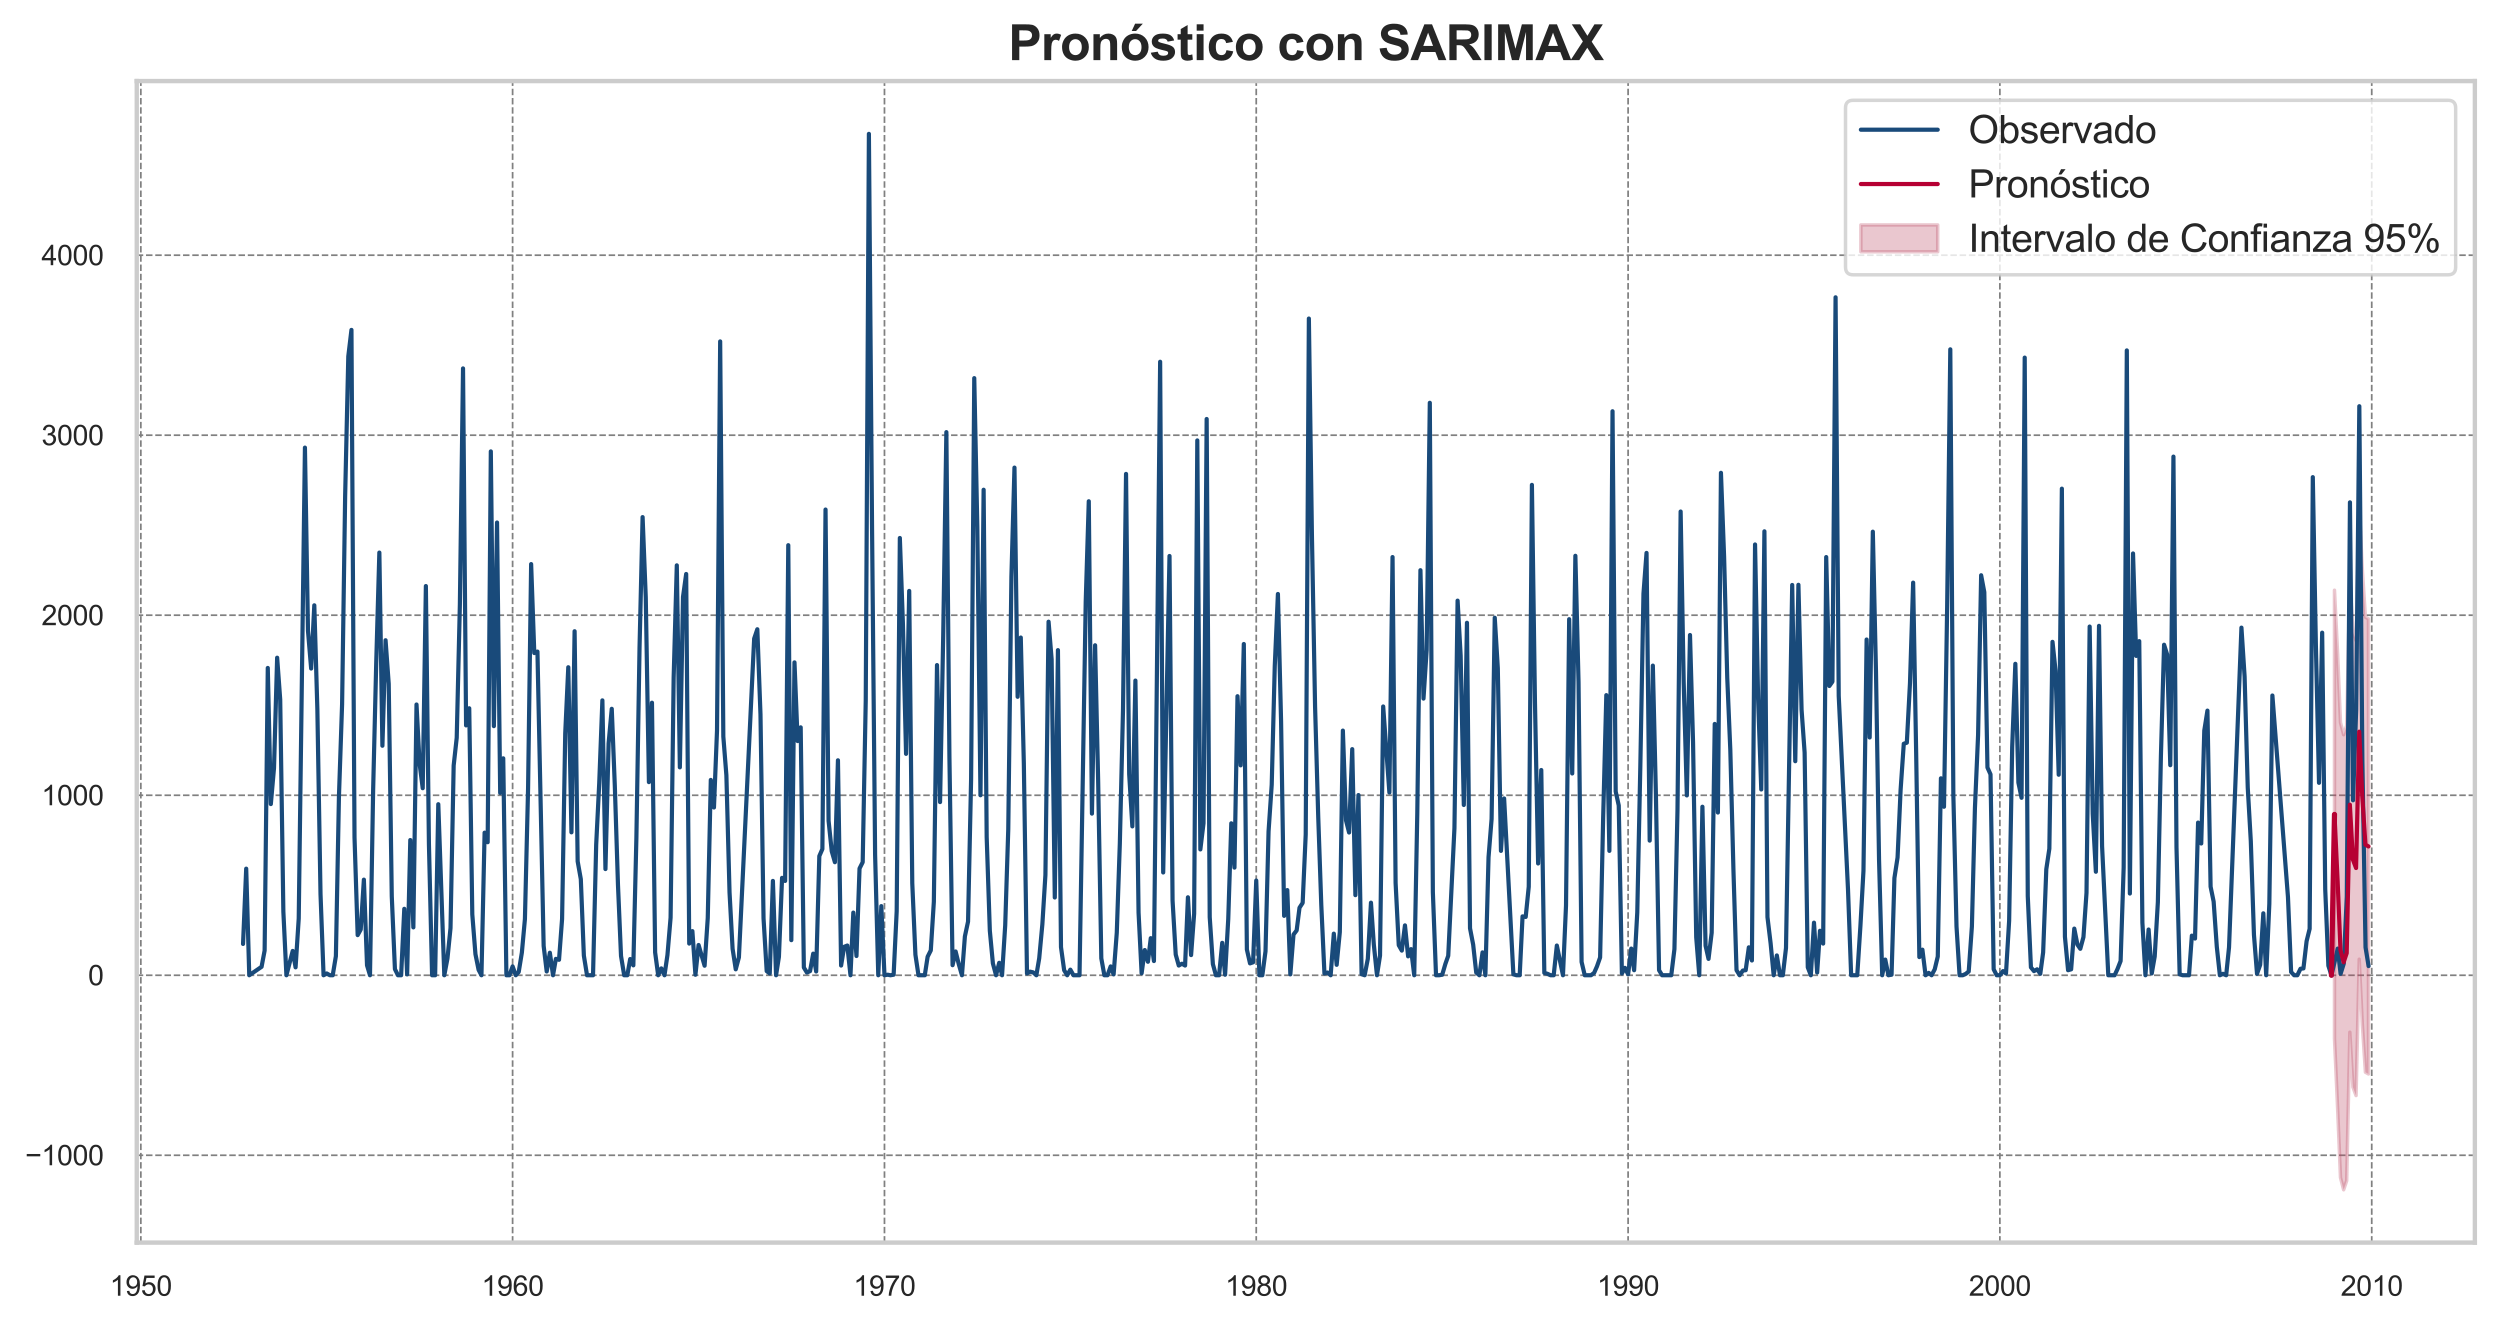 <?xml version="1.0" encoding="utf-8" standalone="no"?>
<!DOCTYPE svg PUBLIC "-//W3C//DTD SVG 1.1//EN"
  "http://www.w3.org/Graphics/SVG/1.1/DTD/svg11.dtd">
<svg xmlns:xlink="http://www.w3.org/1999/xlink" width="715.967pt" height="379.877pt" viewBox="0 0 715.967 379.877" xmlns="http://www.w3.org/2000/svg" version="1.1">
 <defs>
  <style type="text/css">*{stroke-linejoin: round; stroke-linecap: butt}</style>
 </defs>
 <g id="figure_1">
  <g id="patch_1">
   <path d="M 0 379.877 
L 715.967 379.877 
L 715.967 0 
L 0 0 
z
" style="fill: #ffffff"/>
  </g>
  <g id="axes_1">
   <g id="patch_2">
    <path d="M 39.167 355.861 
L 708.768 355.861 
L 708.768 23.221 
L 39.167 23.221 
z
" style="fill: #ffffff"/>
   </g>
   <g id="matplotlib.axis_1">
    <g id="xtick_1">
     <g id="line2d_1">
      <path d="M 40.334 355.861 
L 40.334 23.221 
" clip-path="url(#pd1a344b707)" style="fill: none; stroke-dasharray: 1.85,0.8; stroke-dashoffset: 0; stroke: #808080; stroke-width: 0.5"/>
     </g>
     <g id="text_1">
      <!-- 1950 -->
      <g style="fill: #262626" transform="translate(31.436 371.087) scale(0.08 -0.08)">
       <defs>
        <path id="ArialMT-31" d="M 2384 0 
L 1822 0 
L 1822 3584 
Q 1619 3391 1289 3197 
Q 959 3003 697 2906 
L 697 3450 
Q 1169 3672 1522 3987 
Q 1875 4303 2022 4600 
L 2384 4600 
L 2384 0 
z
" transform="scale(0.016)"/>
        <path id="ArialMT-39" d="M 350 1059 
L 891 1109 
Q 959 728 1153 556 
Q 1347 384 1650 384 
Q 1909 384 2104 503 
Q 2300 622 2425 820 
Q 2550 1019 2634 1356 
Q 2719 1694 2719 2044 
Q 2719 2081 2716 2156 
Q 2547 1888 2255 1720 
Q 1963 1553 1622 1553 
Q 1053 1553 659 1965 
Q 266 2378 266 3053 
Q 266 3750 677 4175 
Q 1088 4600 1706 4600 
Q 2153 4600 2523 4359 
Q 2894 4119 3086 3673 
Q 3278 3228 3278 2384 
Q 3278 1506 3087 986 
Q 2897 466 2520 194 
Q 2144 -78 1638 -78 
Q 1100 -78 759 220 
Q 419 519 350 1059 
z
M 2653 3081 
Q 2653 3566 2395 3850 
Q 2138 4134 1775 4134 
Q 1400 4134 1122 3828 
Q 844 3522 844 3034 
Q 844 2597 1108 2323 
Q 1372 2050 1759 2050 
Q 2150 2050 2401 2323 
Q 2653 2597 2653 3081 
z
" transform="scale(0.016)"/>
        <path id="ArialMT-35" d="M 266 1200 
L 856 1250 
Q 922 819 1161 601 
Q 1400 384 1738 384 
Q 2144 384 2425 690 
Q 2706 997 2706 1503 
Q 2706 1984 2436 2262 
Q 2166 2541 1728 2541 
Q 1456 2541 1237 2417 
Q 1019 2294 894 2097 
L 366 2166 
L 809 4519 
L 3088 4519 
L 3088 3981 
L 1259 3981 
L 1013 2750 
Q 1425 3038 1878 3038 
Q 2478 3038 2890 2622 
Q 3303 2206 3303 1553 
Q 3303 931 2941 478 
Q 2500 -78 1738 -78 
Q 1113 -78 717 272 
Q 322 622 266 1200 
z
" transform="scale(0.016)"/>
        <path id="ArialMT-30" d="M 266 2259 
Q 266 3072 433 3567 
Q 600 4063 929 4331 
Q 1259 4600 1759 4600 
Q 2128 4600 2406 4451 
Q 2684 4303 2865 4023 
Q 3047 3744 3150 3342 
Q 3253 2941 3253 2259 
Q 3253 1453 3087 958 
Q 2922 463 2592 192 
Q 2263 -78 1759 -78 
Q 1097 -78 719 397 
Q 266 969 266 2259 
z
M 844 2259 
Q 844 1131 1108 757 
Q 1372 384 1759 384 
Q 2147 384 2411 759 
Q 2675 1134 2675 2259 
Q 2675 3391 2411 3762 
Q 2147 4134 1753 4134 
Q 1366 4134 1134 3806 
Q 844 3388 844 2259 
z
" transform="scale(0.016)"/>
       </defs>
       <use xlink:href="#ArialMT-31"/>
       <use xlink:href="#ArialMT-39" x="55.615"/>
       <use xlink:href="#ArialMT-35" x="111.23"/>
       <use xlink:href="#ArialMT-30" x="166.846"/>
      </g>
     </g>
    </g>
    <g id="xtick_2">
     <g id="line2d_2">
      <path d="M 146.803 355.861 
L 146.803 23.221 
" clip-path="url(#pd1a344b707)" style="fill: none; stroke-dasharray: 1.85,0.8; stroke-dashoffset: 0; stroke: #808080; stroke-width: 0.5"/>
     </g>
     <g id="text_2">
      <!-- 1960 -->
      <g style="fill: #262626" transform="translate(137.905 371.087) scale(0.08 -0.08)">
       <defs>
        <path id="ArialMT-36" d="M 3184 3459 
L 2625 3416 
Q 2550 3747 2413 3897 
Q 2184 4138 1850 4138 
Q 1581 4138 1378 3988 
Q 1113 3794 959 3422 
Q 806 3050 800 2363 
Q 1003 2672 1297 2822 
Q 1591 2972 1913 2972 
Q 2475 2972 2870 2558 
Q 3266 2144 3266 1488 
Q 3266 1056 3080 686 
Q 2894 316 2569 119 
Q 2244 -78 1831 -78 
Q 1128 -78 684 439 
Q 241 956 241 2144 
Q 241 3472 731 4075 
Q 1159 4600 1884 4600 
Q 2425 4600 2770 4297 
Q 3116 3994 3184 3459 
z
M 888 1484 
Q 888 1194 1011 928 
Q 1134 663 1356 523 
Q 1578 384 1822 384 
Q 2178 384 2434 671 
Q 2691 959 2691 1453 
Q 2691 1928 2437 2201 
Q 2184 2475 1800 2475 
Q 1419 2475 1153 2201 
Q 888 1928 888 1484 
z
" transform="scale(0.016)"/>
       </defs>
       <use xlink:href="#ArialMT-31"/>
       <use xlink:href="#ArialMT-39" x="55.615"/>
       <use xlink:href="#ArialMT-36" x="111.23"/>
       <use xlink:href="#ArialMT-30" x="166.846"/>
      </g>
     </g>
    </g>
    <g id="xtick_3">
     <g id="line2d_3">
      <path d="M 253.301 355.861 
L 253.301 23.221 
" clip-path="url(#pd1a344b707)" style="fill: none; stroke-dasharray: 1.85,0.8; stroke-dashoffset: 0; stroke: #808080; stroke-width: 0.5"/>
     </g>
     <g id="text_3">
      <!-- 1970 -->
      <g style="fill: #262626" transform="translate(244.403 371.087) scale(0.08 -0.08)">
       <defs>
        <path id="ArialMT-37" d="M 303 3981 
L 303 4522 
L 3269 4522 
L 3269 4084 
Q 2831 3619 2401 2847 
Q 1972 2075 1738 1259 
Q 1569 684 1522 0 
L 944 0 
Q 953 541 1156 1306 
Q 1359 2072 1739 2783 
Q 2119 3494 2547 3981 
L 303 3981 
z
" transform="scale(0.016)"/>
       </defs>
       <use xlink:href="#ArialMT-31"/>
       <use xlink:href="#ArialMT-39" x="55.615"/>
       <use xlink:href="#ArialMT-37" x="111.23"/>
       <use xlink:href="#ArialMT-30" x="166.846"/>
      </g>
     </g>
    </g>
    <g id="xtick_4">
     <g id="line2d_4">
      <path d="M 359.77 355.861 
L 359.77 23.221 
" clip-path="url(#pd1a344b707)" style="fill: none; stroke-dasharray: 1.85,0.8; stroke-dashoffset: 0; stroke: #808080; stroke-width: 0.5"/>
     </g>
     <g id="text_4">
      <!-- 1980 -->
      <g style="fill: #262626" transform="translate(350.872 371.087) scale(0.08 -0.08)">
       <defs>
        <path id="ArialMT-38" d="M 1131 2484 
Q 781 2613 612 2850 
Q 444 3088 444 3419 
Q 444 3919 803 4259 
Q 1163 4600 1759 4600 
Q 2359 4600 2725 4251 
Q 3091 3903 3091 3403 
Q 3091 3084 2923 2848 
Q 2756 2613 2416 2484 
Q 2838 2347 3058 2040 
Q 3278 1734 3278 1309 
Q 3278 722 2862 322 
Q 2447 -78 1769 -78 
Q 1091 -78 675 323 
Q 259 725 259 1325 
Q 259 1772 486 2073 
Q 713 2375 1131 2484 
z
M 1019 3438 
Q 1019 3113 1228 2906 
Q 1438 2700 1772 2700 
Q 2097 2700 2305 2904 
Q 2513 3109 2513 3406 
Q 2513 3716 2298 3927 
Q 2084 4138 1766 4138 
Q 1444 4138 1231 3931 
Q 1019 3725 1019 3438 
z
M 838 1322 
Q 838 1081 952 856 
Q 1066 631 1291 507 
Q 1516 384 1775 384 
Q 2178 384 2440 643 
Q 2703 903 2703 1303 
Q 2703 1709 2433 1975 
Q 2163 2241 1756 2241 
Q 1359 2241 1098 1978 
Q 838 1716 838 1322 
z
" transform="scale(0.016)"/>
       </defs>
       <use xlink:href="#ArialMT-31"/>
       <use xlink:href="#ArialMT-39" x="55.615"/>
       <use xlink:href="#ArialMT-38" x="111.23"/>
       <use xlink:href="#ArialMT-30" x="166.846"/>
      </g>
     </g>
    </g>
    <g id="xtick_5">
     <g id="line2d_5">
      <path d="M 466.268 355.861 
L 466.268 23.221 
" clip-path="url(#pd1a344b707)" style="fill: none; stroke-dasharray: 1.85,0.8; stroke-dashoffset: 0; stroke: #808080; stroke-width: 0.5"/>
     </g>
     <g id="text_5">
      <!-- 1990 -->
      <g style="fill: #262626" transform="translate(457.37 371.087) scale(0.08 -0.08)">
       <use xlink:href="#ArialMT-31"/>
       <use xlink:href="#ArialMT-39" x="55.615"/>
       <use xlink:href="#ArialMT-39" x="111.23"/>
       <use xlink:href="#ArialMT-30" x="166.846"/>
      </g>
     </g>
    </g>
    <g id="xtick_6">
     <g id="line2d_6">
      <path d="M 572.737 355.861 
L 572.737 23.221 
" clip-path="url(#pd1a344b707)" style="fill: none; stroke-dasharray: 1.85,0.8; stroke-dashoffset: 0; stroke: #808080; stroke-width: 0.5"/>
     </g>
     <g id="text_6">
      <!-- 2000 -->
      <g style="fill: #262626" transform="translate(563.839 371.087) scale(0.08 -0.08)">
       <defs>
        <path id="ArialMT-32" d="M 3222 541 
L 3222 0 
L 194 0 
Q 188 203 259 391 
Q 375 700 629 1000 
Q 884 1300 1366 1694 
Q 2113 2306 2375 2664 
Q 2638 3022 2638 3341 
Q 2638 3675 2398 3904 
Q 2159 4134 1775 4134 
Q 1369 4134 1125 3890 
Q 881 3647 878 3216 
L 300 3275 
Q 359 3922 746 4261 
Q 1134 4600 1788 4600 
Q 2447 4600 2831 4234 
Q 3216 3869 3216 3328 
Q 3216 3053 3103 2787 
Q 2991 2522 2730 2228 
Q 2469 1934 1863 1422 
Q 1356 997 1212 845 
Q 1069 694 975 541 
L 3222 541 
z
" transform="scale(0.016)"/>
       </defs>
       <use xlink:href="#ArialMT-32"/>
       <use xlink:href="#ArialMT-30" x="55.615"/>
       <use xlink:href="#ArialMT-30" x="111.23"/>
       <use xlink:href="#ArialMT-30" x="166.846"/>
      </g>
     </g>
    </g>
    <g id="xtick_7">
     <g id="line2d_7">
      <path d="M 679.235 355.861 
L 679.235 23.221 
" clip-path="url(#pd1a344b707)" style="fill: none; stroke-dasharray: 1.85,0.8; stroke-dashoffset: 0; stroke: #808080; stroke-width: 0.5"/>
     </g>
     <g id="text_7">
      <!-- 2010 -->
      <g style="fill: #262626" transform="translate(670.337 371.087) scale(0.08 -0.08)">
       <use xlink:href="#ArialMT-32"/>
       <use xlink:href="#ArialMT-30" x="55.615"/>
       <use xlink:href="#ArialMT-31" x="111.23"/>
       <use xlink:href="#ArialMT-30" x="166.846"/>
      </g>
     </g>
    </g>
   </g>
   <g id="matplotlib.axis_2">
    <g id="ytick_1">
     <g id="line2d_8">
      <path d="M 39.167 330.851 
L 708.768 330.851 
" clip-path="url(#pd1a344b707)" style="fill: none; stroke-dasharray: 1.85,0.8; stroke-dashoffset: 0; stroke: #808080; stroke-width: 0.5"/>
     </g>
     <g id="text_8">
      <!-- −1000 -->
      <g style="fill: #262626" transform="translate(7.2 333.715) scale(0.08 -0.08)">
       <defs>
        <path id="ArialMT-2212" d="M 3381 1997 
L 356 1997 
L 356 2522 
L 3381 2522 
L 3381 1997 
z
" transform="scale(0.016)"/>
       </defs>
       <use xlink:href="#ArialMT-2212"/>
       <use xlink:href="#ArialMT-31" x="58.398"/>
       <use xlink:href="#ArialMT-30" x="114.014"/>
       <use xlink:href="#ArialMT-30" x="169.629"/>
       <use xlink:href="#ArialMT-30" x="225.244"/>
      </g>
     </g>
    </g>
    <g id="ytick_2">
     <g id="line2d_9">
      <path d="M 39.167 279.299 
L 708.768 279.299 
" clip-path="url(#pd1a344b707)" style="fill: none; stroke-dasharray: 1.85,0.8; stroke-dashoffset: 0; stroke: #808080; stroke-width: 0.5"/>
     </g>
     <g id="text_9">
      <!-- 0 -->
      <g style="fill: #262626" transform="translate(25.219 282.162) scale(0.08 -0.08)">
       <use xlink:href="#ArialMT-30"/>
      </g>
     </g>
    </g>
    <g id="ytick_3">
     <g id="line2d_10">
      <path d="M 39.167 227.746 
L 708.768 227.746 
" clip-path="url(#pd1a344b707)" style="fill: none; stroke-dasharray: 1.85,0.8; stroke-dashoffset: 0; stroke: #808080; stroke-width: 0.5"/>
     </g>
     <g id="text_10">
      <!-- 1000 -->
      <g style="fill: #262626" transform="translate(11.873 230.609) scale(0.08 -0.08)">
       <use xlink:href="#ArialMT-31"/>
       <use xlink:href="#ArialMT-30" x="55.615"/>
       <use xlink:href="#ArialMT-30" x="111.23"/>
       <use xlink:href="#ArialMT-30" x="166.846"/>
      </g>
     </g>
    </g>
    <g id="ytick_4">
     <g id="line2d_11">
      <path d="M 39.167 176.193 
L 708.768 176.193 
" clip-path="url(#pd1a344b707)" style="fill: none; stroke-dasharray: 1.85,0.8; stroke-dashoffset: 0; stroke: #808080; stroke-width: 0.5"/>
     </g>
     <g id="text_11">
      <!-- 2000 -->
      <g style="fill: #262626" transform="translate(11.873 179.056) scale(0.08 -0.08)">
       <use xlink:href="#ArialMT-32"/>
       <use xlink:href="#ArialMT-30" x="55.615"/>
       <use xlink:href="#ArialMT-30" x="111.23"/>
       <use xlink:href="#ArialMT-30" x="166.846"/>
      </g>
     </g>
    </g>
    <g id="ytick_5">
     <g id="line2d_12">
      <path d="M 39.167 124.64 
L 708.768 124.64 
" clip-path="url(#pd1a344b707)" style="fill: none; stroke-dasharray: 1.85,0.8; stroke-dashoffset: 0; stroke: #808080; stroke-width: 0.5"/>
     </g>
     <g id="text_12">
      <!-- 3000 -->
      <g style="fill: #262626" transform="translate(11.873 127.503) scale(0.08 -0.08)">
       <defs>
        <path id="ArialMT-33" d="M 269 1209 
L 831 1284 
Q 928 806 1161 595 
Q 1394 384 1728 384 
Q 2125 384 2398 659 
Q 2672 934 2672 1341 
Q 2672 1728 2419 1979 
Q 2166 2231 1775 2231 
Q 1616 2231 1378 2169 
L 1441 2663 
Q 1497 2656 1531 2656 
Q 1891 2656 2178 2843 
Q 2466 3031 2466 3422 
Q 2466 3731 2256 3934 
Q 2047 4138 1716 4138 
Q 1388 4138 1169 3931 
Q 950 3725 888 3313 
L 325 3413 
Q 428 3978 793 4289 
Q 1159 4600 1703 4600 
Q 2078 4600 2393 4439 
Q 2709 4278 2876 4000 
Q 3044 3722 3044 3409 
Q 3044 3113 2884 2869 
Q 2725 2625 2413 2481 
Q 2819 2388 3044 2092 
Q 3269 1797 3269 1353 
Q 3269 753 2831 336 
Q 2394 -81 1725 -81 
Q 1122 -81 723 278 
Q 325 638 269 1209 
z
" transform="scale(0.016)"/>
       </defs>
       <use xlink:href="#ArialMT-33"/>
       <use xlink:href="#ArialMT-30" x="55.615"/>
       <use xlink:href="#ArialMT-30" x="111.23"/>
       <use xlink:href="#ArialMT-30" x="166.846"/>
      </g>
     </g>
    </g>
    <g id="ytick_6">
     <g id="line2d_13">
      <path d="M 39.167 73.088 
L 708.768 73.088 
" clip-path="url(#pd1a344b707)" style="fill: none; stroke-dasharray: 1.85,0.8; stroke-dashoffset: 0; stroke: #808080; stroke-width: 0.5"/>
     </g>
     <g id="text_13">
      <!-- 4000 -->
      <g style="fill: #262626" transform="translate(11.873 75.951) scale(0.08 -0.08)">
       <defs>
        <path id="ArialMT-34" d="M 2069 0 
L 2069 1097 
L 81 1097 
L 81 1613 
L 2172 4581 
L 2631 4581 
L 2631 1613 
L 3250 1613 
L 3250 1097 
L 2631 1097 
L 2631 0 
L 2069 0 
z
M 2069 1613 
L 2069 3678 
L 634 1613 
L 2069 1613 
z
" transform="scale(0.016)"/>
       </defs>
       <use xlink:href="#ArialMT-34"/>
       <use xlink:href="#ArialMT-30" x="55.615"/>
       <use xlink:href="#ArialMT-30" x="111.23"/>
       <use xlink:href="#ArialMT-30" x="166.846"/>
      </g>
     </g>
    </g>
   </g>
   <g id="PolyCollection_1">
    <defs>
     <path id="m5f504f6081" d="M 668.565 -210.849 
L 668.565 -82.402 
L 669.468 -62.304 
L 670.285 -42.62 
L 671.189 -39.136 
L 672.063 -41.741 
L 672.967 -84.267 
L 673.841 -68.533 
L 674.745 -66.124 
L 675.649 -105.171 
L 676.524 -86.736 
L 677.427 -72.806 
L 678.302 -72.306 
L 678.302 -202.632 
L 678.302 -202.632 
L 677.427 -203.132 
L 676.524 -217.061 
L 675.649 -235.496 
L 674.745 -196.45 
L 673.841 -198.859 
L 672.967 -214.593 
L 672.063 -172.066 
L 671.189 -169.462 
L 670.285 -172.944 
L 669.468 -192.577 
L 668.565 -210.849 
z
" style="stroke: #b9445f; stroke-opacity: 0.3"/>
    </defs>
    <g clip-path="url(#pd1a344b707)">
     <use xlink:href="#m5f504f6081" x="0" y="379.877" style="fill: #b9445f; fill-opacity: 0.3; stroke: #b9445f; stroke-opacity: 0.3"/>
    </g>
   </g>
   <g id="line2d_14">
    <path d="M 69.604 270.328 
L 70.508 248.779 
L 71.382 279.299 
L 74.91 276.876 
L 75.784 272.236 
L 76.688 191.298 
L 77.563 230.272 
L 78.467 220.013 
L 79.37 188.36 
L 80.245 200.32 
L 81.149 261.049 
L 82.023 279.299 
L 83.831 272.339 
L 84.647 277.03 
L 85.551 263.059 
L 87.329 128.197 
L 88.204 180.678 
L 89.108 191.453 
L 90.011 173.358 
L 90.886 203.104 
L 91.79 256.048 
L 92.664 279.299 
L 93.568 278.783 
L 94.472 279.299 
L 95.288 279.299 
L 96.192 273.834 
L 97.067 228.158 
L 97.97 201.712 
L 98.845 142.014 
L 99.749 102.06 
L 100.652 94.482 
L 101.527 239.809 
L 102.431 267.802 
L 103.305 266.204 
L 104.209 251.924 
L 105.113 276.463 
L 105.958 279.299 
L 106.862 226.199 
L 107.737 190.112 
L 108.641 158.253 
L 109.515 213.569 
L 110.419 183.359 
L 111.323 195.835 
L 112.197 256.667 
L 113.101 277.546 
L 113.976 279.299 
L 114.879 279.299 
L 115.783 260.276 
L 116.599 279.041 
L 117.503 240.582 
L 118.378 265.586 
L 119.282 201.763 
L 120.156 218.621 
L 121.06 225.735 
L 121.964 167.842 
L 122.838 241.717 
L 123.742 279.299 
L 124.617 279.299 
L 125.52 230.323 
L 127.241 279.299 
L 128.144 274.504 
L 129.019 265.792 
L 129.923 219.24 
L 130.797 211.3 
L 131.701 173.151 
L 132.605 105.514 
L 133.479 207.743 
L 134.383 202.846 
L 135.258 261.874 
L 136.162 273.267 
L 137.065 277.752 
L 137.882 279.299 
L 138.785 238.469 
L 139.66 241.201 
L 140.564 129.28 
L 141.438 207.95 
L 142.342 149.643 
L 143.246 227.076 
L 144.12 217.178 
L 145.024 279.299 
L 145.899 279.299 
L 146.803 276.773 
L 147.706 279.299 
L 148.552 278.371 
L 149.456 272.803 
L 150.33 263.214 
L 151.234 225.787 
L 152.109 161.552 
L 153.012 187.019 
L 153.916 186.607 
L 155.694 270.896 
L 156.569 278.216 
L 157.473 272.855 
L 158.377 279.299 
L 159.193 274.607 
L 160.097 274.865 
L 160.971 263.214 
L 161.875 210.012 
L 162.75 191.092 
L 163.653 238.366 
L 164.557 180.781 
L 165.432 246.666 
L 166.336 251.769 
L 167.21 273.679 
L 168.114 279.299 
L 169.834 279.299 
L 170.738 241.923 
L 171.612 224.292 
L 172.516 200.578 
L 173.391 248.882 
L 174.294 212.899 
L 175.198 203 
L 176.073 225.014 
L 176.977 253.368 
L 177.851 273.782 
L 178.755 279.299 
L 179.659 279.299 
L 180.475 274.659 
L 181.379 276.463 
L 182.253 239.964 
L 183.157 185.369 
L 184.032 148.097 
L 184.936 171.089 
L 185.839 223.982 
L 186.714 201.248 
L 187.618 272.751 
L 188.492 279.299 
L 189.396 277.34 
L 190.3 279.299 
L 191.145 273.525 
L 192.049 262.802 
L 192.924 194.082 
L 193.827 161.913 
L 194.702 219.755 
L 195.606 170.935 
L 196.51 164.387 
L 197.384 270.225 
L 198.288 266.668 
L 199.162 279.144 
L 200.066 270.638 
L 201.786 276.566 
L 202.69 262.905 
L 203.565 223.364 
L 204.468 231.251 
L 205.343 209.238 
L 206.247 97.781 
L 207.151 210.94 
L 208.025 222.023 
L 208.929 255.584 
L 209.804 271.72 
L 210.707 277.597 
L 211.611 274.195 
L 215.984 182.895 
L 216.888 180.214 
L 217.792 204.599 
L 218.666 263.008 
L 219.57 278.113 
L 220.445 278.783 
L 221.348 252.285 
L 222.252 279.299 
L 223.068 274.04 
L 223.972 251.409 
L 224.847 252.285 
L 225.751 156.139 
L 226.625 269.246 
L 227.529 189.7 
L 228.433 212.228 
L 229.307 208.31 
L 230.211 277.082 
L 231.086 278.525 
L 231.989 278.113 
L 232.893 273.112 
L 233.739 278.216 
L 234.642 245.171 
L 235.517 243.16 
L 236.421 145.932 
L 237.295 235.066 
L 238.199 243.779 
L 239.103 246.923 
L 239.978 217.745 
L 240.881 276.515 
L 241.756 271.153 
L 242.66 270.792 
L 243.563 279.299 
L 244.38 261.358 
L 245.283 273.782 
L 246.158 248.728 
L 247.062 246.923 
L 247.936 200.629 
L 248.84 38.341 
L 249.744 151.19 
L 250.619 244.81 
L 251.522 279.299 
L 252.397 259.502 
L 253.301 279.299 
L 254.204 279.144 
L 255.021 279.299 
L 255.925 279.144 
L 256.799 260.946 
L 257.703 154.077 
L 258.578 178.513 
L 259.481 215.889 
L 260.385 169.233 
L 261.26 252.904 
L 262.163 273.422 
L 263.038 279.299 
L 264.846 279.299 
L 265.662 273.989 
L 266.566 272.184 
L 267.44 258.265 
L 268.344 190.473 
L 269.219 229.705 
L 270.122 182.019 
L 271.026 123.764 
L 271.901 216.662 
L 272.804 276.412 
L 273.679 272.494 
L 274.583 276.154 
L 275.487 279.299 
L 276.332 268.163 
L 277.236 263.936 
L 278.11 223.209 
L 279.014 108.298 
L 279.889 150.881 
L 280.793 227.746 
L 281.696 140.261 
L 282.571 239.706 
L 283.475 266.565 
L 284.349 275.896 
L 285.253 279.299 
L 286.157 275.741 
L 286.973 279.299 
L 287.877 265.018 
L 288.752 237.541 
L 289.655 165.109 
L 290.53 133.92 
L 291.434 199.546 
L 292.337 182.586 
L 293.212 218.621 
L 294.116 278.783 
L 294.99 278.268 
L 295.894 278.474 
L 296.798 279.299 
L 297.614 274.453 
L 298.518 264.709 
L 299.393 250.584 
L 300.296 178.049 
L 301.171 188.823 
L 302.075 257.028 
L 302.978 186.194 
L 303.853 271.256 
L 304.757 277.855 
L 305.631 279.299 
L 306.535 277.7 
L 307.439 279.299 
L 309.159 279.299 
L 310.937 172.275 
L 311.812 143.56 
L 312.716 233.004 
L 313.62 184.802 
L 314.494 223.622 
L 315.398 274.453 
L 316.273 279.299 
L 317.176 279.299 
L 318.08 276.773 
L 318.925 279.041 
L 319.829 267.132 
L 320.704 241.562 
L 321.608 203.568 
L 322.482 135.724 
L 323.386 221.714 
L 324.29 236.664 
L 325.164 194.907 
L 326.068 261.358 
L 326.943 278.732 
L 327.846 272.081 
L 328.75 275.432 
L 329.567 268.679 
L 330.47 275.226 
L 332.249 103.607 
L 333.123 249.862 
L 334.931 159.232 
L 335.805 257.904 
L 336.709 273.37 
L 337.584 276.515 
L 338.488 275.999 
L 339.391 276.515 
L 340.208 256.976 
L 341.111 273.525 
L 341.986 261.668 
L 342.89 126.135 
L 343.764 243.263 
L 344.668 235.788 
L 345.572 120.001 
L 346.446 262.647 
L 347.35 276.102 
L 348.225 279.299 
L 349.129 279.299 
L 350.032 270.019 
L 350.849 279.144 
L 351.752 263.214 
L 352.627 235.788 
L 353.531 248.47 
L 354.405 199.392 
L 355.309 219.188 
L 356.213 184.441 
L 357.088 271.927 
L 357.991 275.896 
L 358.866 275.587 
L 359.77 252.182 
L 360.673 279.299 
L 361.519 279.299 
L 362.423 272.442 
L 363.297 238.108 
L 364.201 224.756 
L 365.076 190.731 
L 365.979 170.11 
L 366.883 206.558 
L 367.758 262.286 
L 368.662 254.914 
L 369.536 279.041 
L 370.44 267.648 
L 371.344 266.462 
L 372.16 259.966 
L 373.064 258.574 
L 373.938 238.984 
L 374.842 91.234 
L 375.717 153.304 
L 376.62 202.382 
L 377.524 233.932 
L 378.399 259.193 
L 379.303 278.783 
L 380.177 278.525 
L 381.081 279.299 
L 381.985 267.39 
L 382.801 276.309 
L 383.705 266.926 
L 384.579 209.238 
L 385.483 234.963 
L 386.358 238.417 
L 387.262 214.548 
L 388.165 256.358 
L 389.04 227.694 
L 389.944 278.989 
L 390.818 279.299 
L 391.722 274.607 
L 392.626 258.523 
L 393.442 270.483 
L 394.346 279.299 
L 395.22 273.679 
L 396.124 202.33 
L 397.903 226.973 
L 398.806 159.542 
L 399.681 252.852 
L 400.585 270.689 
L 401.459 272.236 
L 402.363 265.018 
L 403.267 273.886 
L 404.112 271.823 
L 405.016 279.299 
L 405.891 232.953 
L 406.794 163.305 
L 407.669 200.062 
L 408.573 186.143 
L 409.477 115.361 
L 410.351 255.481 
L 411.255 279.299 
L 412.13 279.299 
L 413.033 279.144 
L 413.937 276.051 
L 414.753 273.731 
L 416.532 237.18 
L 417.436 172.017 
L 418.31 187.792 
L 419.214 230.53 
L 420.118 178.358 
L 420.992 265.843 
L 421.896 270.535 
L 422.771 278.525 
L 423.674 279.299 
L 424.578 272.751 
L 425.394 279.299 
L 426.298 245.48 
L 427.173 234.551 
L 428.077 176.915 
L 428.951 191.35 
L 429.855 243.676 
L 430.759 228.674 
L 433.412 279.041 
L 434.315 279.299 
L 435.219 279.299 
L 436.036 262.441 
L 436.939 262.596 
L 437.814 253.935 
L 438.718 138.869 
L 439.592 201.145 
L 440.496 247.284 
L 441.4 220.528 
L 442.274 278.628 
L 443.178 278.886 
L 444.053 279.299 
L 444.957 279.299 
L 445.86 270.792 
L 447.61 279.299 
L 448.484 259.348 
L 449.388 177.327 
L 450.262 221.508 
L 451.166 159.181 
L 452.07 195.371 
L 452.945 275.484 
L 453.848 279.299 
L 455.627 279.299 
L 456.531 278.628 
L 457.347 276.773 
L 458.251 274.195 
L 459.125 234.087 
L 460.029 199.082 
L 460.904 243.676 
L 461.807 117.784 
L 462.711 226.663 
L 463.586 230.684 
L 464.489 278.783 
L 465.364 277.185 
L 466.268 279.041 
L 467.172 271.669 
L 467.988 277.855 
L 468.892 261.307 
L 469.766 219.497 
L 470.67 170.007 
L 471.545 158.356 
L 472.448 240.737 
L 473.352 190.628 
L 474.227 227.488 
L 475.131 277.855 
L 476.005 279.299 
L 478.629 279.299 
L 479.533 271.823 
L 480.407 232.128 
L 481.311 146.499 
L 482.186 195.371 
L 483.089 227.797 
L 483.993 181.864 
L 484.868 212.692 
L 485.772 268.421 
L 486.646 279.299 
L 487.55 231.045 
L 488.454 270.844 
L 489.299 274.607 
L 490.203 267.132 
L 491.078 207.331 
L 491.981 232.695 
L 492.856 135.415 
L 493.76 159.49 
L 494.663 194.185 
L 495.538 214.755 
L 496.442 249.45 
L 497.316 277.855 
L 498.22 279.299 
L 499.124 277.958 
L 499.94 277.855 
L 500.844 271.308 
L 501.719 275.071 
L 502.622 155.933 
L 503.497 200.165 
L 504.401 226.096 
L 505.304 152.169 
L 506.179 262.647 
L 507.083 270.174 
L 507.957 279.299 
L 508.861 273.628 
L 509.765 279.299 
L 510.581 279.299 
L 511.485 271.514 
L 513.263 167.532 
L 514.138 218.002 
L 515.042 167.481 
L 515.946 203.258 
L 516.82 215.528 
L 517.724 277.03 
L 518.599 279.299 
L 519.502 264.245 
L 520.406 278.525 
L 521.222 266.565 
L 522.126 270.225 
L 523.001 159.542 
L 523.904 196.453 
L 524.779 195.216 
L 525.683 85.151 
L 526.587 199.289 
L 529.24 254.656 
L 530.143 279.299 
L 531.893 279.299 
L 532.796 265.225 
L 533.671 249.398 
L 534.575 183.153 
L 535.449 211.197 
L 536.353 152.273 
L 537.257 192.381 
L 538.131 246.15 
L 539.035 279.299 
L 539.91 274.814 
L 540.814 279.299 
L 541.717 279.144 
L 542.534 251.46 
L 543.437 245.583 
L 544.312 226.148 
L 545.216 213.002 
L 546.09 212.692 
L 546.994 195.628 
L 547.898 166.862 
L 548.773 216.25 
L 549.676 274.092 
L 550.551 271.978 
L 551.455 279.299 
L 552.358 278.628 
L 553.175 279.299 
L 554.078 277.597 
L 554.953 273.937 
L 555.857 222.9 
L 556.731 231.045 
L 557.635 173.976 
L 558.539 100.05 
L 559.414 227.694 
L 560.317 265.328 
L 561.192 279.299 
L 562.096 279.299 
L 562.999 278.886 
L 563.816 278.216 
L 564.72 265.379 
L 565.594 231.406 
L 566.498 210.527 
L 567.373 164.748 
L 568.276 169.594 
L 569.18 219.807 
L 570.055 221.766 
L 570.958 277.597 
L 571.833 279.299 
L 572.737 279.299 
L 573.641 278.113 
L 574.486 278.783 
L 575.39 263.678 
L 576.264 213.93 
L 577.168 190.112 
L 578.043 224.137 
L 578.946 228.468 
L 579.85 102.421 
L 580.725 256.615 
L 581.629 277.03 
L 582.503 278.113 
L 583.407 277.597 
L 584.311 278.886 
L 585.127 272.751 
L 586.031 248.934 
L 586.905 243.057 
L 587.809 183.823 
L 588.684 192.123 
L 589.588 221.869 
L 590.491 139.951 
L 591.366 268.266 
L 592.27 277.855 
L 593.144 277.597 
L 594.048 265.946 
L 594.952 270.535 
L 595.768 271.72 
L 596.672 268.369 
L 597.546 255.687 
L 598.45 179.441 
L 599.325 233.004 
L 600.229 249.656 
L 601.132 179.235 
L 602.007 242.335 
L 603.785 279.299 
L 605.593 279.299 
L 606.409 277.546 
L 607.313 275.226 
L 608.188 248.47 
L 609.091 100.359 
L 609.966 255.894 
L 610.87 158.51 
L 611.773 187.844 
L 612.648 183.617 
L 613.552 264.245 
L 614.426 279.299 
L 615.33 266.204 
L 616.234 278.783 
L 617.079 273.937 
L 617.983 258.368 
L 618.858 216.404 
L 619.762 184.648 
L 620.636 187.432 
L 621.54 219.137 
L 622.444 130.775 
L 623.318 242.645 
L 624.222 279.041 
L 625.097 279.299 
L 626.904 279.299 
L 627.72 267.957 
L 628.624 268.782 
L 629.499 235.582 
L 630.403 241.562 
L 631.277 209.238 
L 632.181 203.516 
L 633.085 253.935 
L 633.959 258.214 
L 634.863 271.153 
L 635.738 279.299 
L 636.641 278.886 
L 637.545 279.299 
L 638.362 271.308 
L 641.918 179.75 
L 642.822 193.721 
L 643.726 225.581 
L 644.6 240.892 
L 645.504 267.751 
L 646.379 278.886 
L 647.283 276.309 
L 648.186 261.564 
L 649.003 279.299 
L 649.906 258.832 
L 650.781 199.186 
L 655.241 256.873 
L 656.145 278.371 
L 657.02 279.299 
L 657.924 279.299 
L 658.827 277.443 
L 659.673 277.34 
L 660.577 269.555 
L 661.451 265.998 
L 662.355 136.652 
L 663.23 184.493 
L 664.133 224.189 
L 665.037 181.194 
L 665.912 254.656 
L 666.815 276.566 
L 667.69 279.299 
L 669.498 271.669 
L 670.314 278.886 
L 671.218 275.999 
L 672.092 256.822 
L 672.996 143.869 
L 673.871 229.189 
L 674.774 203.31 
L 675.678 116.34 
L 676.553 217.951 
L 677.457 271.308 
L 678.331 276.669 
L 678.331 276.669 
" clip-path="url(#pd1a344b707)" style="fill: none; stroke: #194a7a; stroke-width: 1.2; stroke-linecap: round"/>
   </g>
   <g id="line2d_15">
    <path d="M 668.565 233.252 
L 669.468 252.437 
L 670.285 272.095 
L 671.189 275.578 
L 672.063 272.974 
L 672.967 230.447 
L 673.841 246.181 
L 674.745 248.59 
L 675.649 209.544 
L 676.524 227.979 
L 677.427 241.908 
L 678.302 242.408 
" clip-path="url(#pd1a344b707)" style="fill: none; stroke: #b60033; stroke-width: 1.2; stroke-linecap: round"/>
   </g>
   <g id="line2d_16">
    <path d="M 667.69 279.299 
L 668.565 233.252 
" clip-path="url(#pd1a344b707)" style="fill: none; stroke: #b60033; stroke-width: 1.5; stroke-linecap: round"/>
   </g>
   <g id="patch_3">
    <path d="M 39.167 355.861 
L 39.167 23.221 
" style="fill: none; stroke: #cccccc; stroke-width: 1.25; stroke-linejoin: miter; stroke-linecap: square"/>
   </g>
   <g id="patch_4">
    <path d="M 708.768 355.861 
L 708.768 23.221 
" style="fill: none; stroke: #cccccc; stroke-width: 1.25; stroke-linejoin: miter; stroke-linecap: square"/>
   </g>
   <g id="patch_5">
    <path d="M 39.167 355.861 
L 708.768 355.861 
" style="fill: none; stroke: #cccccc; stroke-width: 1.25; stroke-linejoin: miter; stroke-linecap: square"/>
   </g>
   <g id="patch_6">
    <path d="M 39.167 23.221 
L 708.768 23.221 
" style="fill: none; stroke: #cccccc; stroke-width: 1.25; stroke-linejoin: miter; stroke-linecap: square"/>
   </g>
   <g id="text_14">
    <!-- Pronóstico con SARIMAX -->
    <g style="fill: #262626" transform="translate(288.798 17.221) scale(0.14 -0.14)">
     <defs>
      <path id="Arial-BoldMT-50" d="M 466 0 
L 466 4581 
L 1950 4581 
Q 2794 4581 3050 4513 
Q 3444 4409 3709 4064 
Q 3975 3719 3975 3172 
Q 3975 2750 3822 2462 
Q 3669 2175 3433 2011 
Q 3197 1847 2953 1794 
Q 2622 1728 1994 1728 
L 1391 1728 
L 1391 0 
L 466 0 
z
M 1391 3806 
L 1391 2506 
L 1897 2506 
Q 2444 2506 2628 2578 
Q 2813 2650 2917 2803 
Q 3022 2956 3022 3159 
Q 3022 3409 2875 3571 
Q 2728 3734 2503 3775 
Q 2338 3806 1838 3806 
L 1391 3806 
z
" transform="scale(0.016)"/>
      <path id="Arial-BoldMT-72" d="M 1300 0 
L 422 0 
L 422 3319 
L 1238 3319 
L 1238 2847 
Q 1447 3181 1614 3287 
Q 1781 3394 1994 3394 
Q 2294 3394 2572 3228 
L 2300 2463 
Q 2078 2606 1888 2606 
Q 1703 2606 1575 2504 
Q 1447 2403 1373 2137 
Q 1300 1872 1300 1025 
L 1300 0 
z
" transform="scale(0.016)"/>
      <path id="Arial-BoldMT-6f" d="M 256 1706 
Q 256 2144 472 2553 
Q 688 2963 1083 3178 
Q 1478 3394 1966 3394 
Q 2719 3394 3200 2905 
Q 3681 2416 3681 1669 
Q 3681 916 3195 420 
Q 2709 -75 1972 -75 
Q 1516 -75 1102 131 
Q 688 338 472 736 
Q 256 1134 256 1706 
z
M 1156 1659 
Q 1156 1166 1390 903 
Q 1625 641 1969 641 
Q 2313 641 2545 903 
Q 2778 1166 2778 1666 
Q 2778 2153 2545 2415 
Q 2313 2678 1969 2678 
Q 1625 2678 1390 2415 
Q 1156 2153 1156 1659 
z
" transform="scale(0.016)"/>
      <path id="Arial-BoldMT-6e" d="M 3478 0 
L 2600 0 
L 2600 1694 
Q 2600 2231 2544 2389 
Q 2488 2547 2361 2634 
Q 2234 2722 2056 2722 
Q 1828 2722 1647 2597 
Q 1466 2472 1398 2265 
Q 1331 2059 1331 1503 
L 1331 0 
L 453 0 
L 453 3319 
L 1269 3319 
L 1269 2831 
Q 1703 3394 2363 3394 
Q 2653 3394 2893 3289 
Q 3134 3184 3257 3021 
Q 3381 2859 3429 2653 
Q 3478 2447 3478 2063 
L 3478 0 
z
" transform="scale(0.016)"/>
      <path id="Arial-BoldMT-f3" d="M 256 1706 
Q 256 2144 472 2553 
Q 688 2963 1083 3178 
Q 1478 3394 1966 3394 
Q 2719 3394 3200 2905 
Q 3681 2416 3681 1669 
Q 3681 916 3195 420 
Q 2709 -75 1972 -75 
Q 1516 -75 1102 131 
Q 688 338 472 736 
Q 256 1134 256 1706 
z
M 1156 1659 
Q 1156 1166 1390 903 
Q 1625 641 1969 641 
Q 2313 641 2545 903 
Q 2778 1166 2778 1666 
Q 2778 2153 2545 2415 
Q 2313 2678 1969 2678 
Q 1625 2678 1390 2415 
Q 1156 2153 1156 1659 
z
M 1528 3725 
L 1960 4659 
L 2944 4659 
L 2085 3725 
L 1528 3725 
z
" transform="scale(0.016)"/>
      <path id="Arial-BoldMT-73" d="M 150 947 
L 1031 1081 
Q 1088 825 1259 692 
Q 1431 559 1741 559 
Q 2081 559 2253 684 
Q 2369 772 2369 919 
Q 2369 1019 2306 1084 
Q 2241 1147 2013 1200 
Q 950 1434 666 1628 
Q 272 1897 272 2375 
Q 272 2806 612 3100 
Q 953 3394 1669 3394 
Q 2350 3394 2681 3172 
Q 3013 2950 3138 2516 
L 2309 2363 
Q 2256 2556 2107 2659 
Q 1959 2763 1684 2763 
Q 1338 2763 1188 2666 
Q 1088 2597 1088 2488 
Q 1088 2394 1175 2328 
Q 1294 2241 1995 2081 
Q 2697 1922 2975 1691 
Q 3250 1456 3250 1038 
Q 3250 581 2869 253 
Q 2488 -75 1741 -75 
Q 1063 -75 667 200 
Q 272 475 150 947 
z
" transform="scale(0.016)"/>
      <path id="Arial-BoldMT-74" d="M 1981 3319 
L 1981 2619 
L 1381 2619 
L 1381 1281 
Q 1381 875 1398 808 
Q 1416 741 1477 697 
Q 1538 653 1625 653 
Q 1747 653 1978 738 
L 2053 56 
Q 1747 -75 1359 -75 
Q 1122 -75 931 4 
Q 741 84 652 211 
Q 563 338 528 553 
Q 500 706 500 1172 
L 500 2619 
L 97 2619 
L 97 3319 
L 500 3319 
L 500 3978 
L 1381 4491 
L 1381 3319 
L 1981 3319 
z
" transform="scale(0.016)"/>
      <path id="Arial-BoldMT-69" d="M 459 3769 
L 459 4581 
L 1338 4581 
L 1338 3769 
L 459 3769 
z
M 459 0 
L 459 3319 
L 1338 3319 
L 1338 0 
L 459 0 
z
" transform="scale(0.016)"/>
      <path id="Arial-BoldMT-63" d="M 3353 2338 
L 2488 2181 
Q 2444 2441 2289 2572 
Q 2134 2703 1888 2703 
Q 1559 2703 1364 2476 
Q 1169 2250 1169 1719 
Q 1169 1128 1367 884 
Q 1566 641 1900 641 
Q 2150 641 2309 783 
Q 2469 925 2534 1272 
L 3397 1125 
Q 3263 531 2881 228 
Q 2500 -75 1859 -75 
Q 1131 -75 698 384 
Q 266 844 266 1656 
Q 266 2478 700 2936 
Q 1134 3394 1875 3394 
Q 2481 3394 2839 3133 
Q 3197 2872 3353 2338 
z
" transform="scale(0.016)"/>
      <path id="Arial-BoldMT-20" transform="scale(0.016)"/>
      <path id="Arial-BoldMT-53" d="M 231 1491 
L 1131 1578 
Q 1213 1125 1461 912 
Q 1709 700 2131 700 
Q 2578 700 2804 889 
Q 3031 1078 3031 1331 
Q 3031 1494 2936 1608 
Q 2841 1722 2603 1806 
Q 2441 1863 1863 2006 
Q 1119 2191 819 2459 
Q 397 2838 397 3381 
Q 397 3731 595 4036 
Q 794 4341 1167 4500 
Q 1541 4659 2069 4659 
Q 2931 4659 3367 4281 
Q 3803 3903 3825 3272 
L 2900 3231 
Q 2841 3584 2645 3739 
Q 2450 3894 2059 3894 
Q 1656 3894 1428 3728 
Q 1281 3622 1281 3444 
Q 1281 3281 1419 3166 
Q 1594 3019 2269 2859 
Q 2944 2700 3267 2529 
Q 3591 2359 3773 2064 
Q 3956 1769 3956 1334 
Q 3956 941 3737 597 
Q 3519 253 3119 86 
Q 2719 -81 2122 -81 
Q 1253 -81 787 320 
Q 322 722 231 1491 
z
" transform="scale(0.016)"/>
      <path id="Arial-BoldMT-41" d="M 4597 0 
L 3591 0 
L 3191 1041 
L 1359 1041 
L 981 0 
L 0 0 
L 1784 4581 
L 2763 4581 
L 4597 0 
z
M 2894 1813 
L 2263 3513 
L 1644 1813 
L 2894 1813 
z
" transform="scale(0.016)"/>
      <path id="Arial-BoldMT-52" d="M 469 0 
L 469 4581 
L 2416 4581 
Q 3150 4581 3483 4457 
Q 3816 4334 4016 4018 
Q 4216 3703 4216 3297 
Q 4216 2781 3912 2445 
Q 3609 2109 3006 2022 
Q 3306 1847 3501 1637 
Q 3697 1428 4028 894 
L 4588 0 
L 3481 0 
L 2813 997 
Q 2456 1531 2325 1670 
Q 2194 1809 2047 1861 
Q 1900 1913 1581 1913 
L 1394 1913 
L 1394 0 
L 469 0 
z
M 1394 2644 
L 2078 2644 
Q 2744 2644 2909 2700 
Q 3075 2756 3169 2893 
Q 3263 3031 3263 3238 
Q 3263 3469 3139 3611 
Q 3016 3753 2791 3791 
Q 2678 3806 2116 3806 
L 1394 3806 
L 1394 2644 
z
" transform="scale(0.016)"/>
      <path id="Arial-BoldMT-49" d="M 438 0 
L 438 4581 
L 1363 4581 
L 1363 0 
L 438 0 
z
" transform="scale(0.016)"/>
      <path id="Arial-BoldMT-4d" d="M 453 0 
L 453 4581 
L 1838 4581 
L 2669 1456 
L 3491 4581 
L 4878 4581 
L 4878 0 
L 4019 0 
L 4019 3606 
L 3109 0 
L 2219 0 
L 1313 3606 
L 1313 0 
L 453 0 
z
" transform="scale(0.016)"/>
      <path id="Arial-BoldMT-58" d="M 0 0 
L 1566 2391 
L 147 4581 
L 1228 4581 
L 2147 3109 
L 3047 4581 
L 4119 4581 
L 2694 2356 
L 4259 0 
L 3144 0 
L 2128 1584 
L 1109 0 
L 0 0 
z
" transform="scale(0.016)"/>
     </defs>
     <use xlink:href="#Arial-BoldMT-50"/>
     <use xlink:href="#Arial-BoldMT-72" x="66.699"/>
     <use xlink:href="#Arial-BoldMT-6f" x="105.615"/>
     <use xlink:href="#Arial-BoldMT-6e" x="166.699"/>
     <use xlink:href="#Arial-BoldMT-f3" x="227.783"/>
     <use xlink:href="#Arial-BoldMT-73" x="288.867"/>
     <use xlink:href="#Arial-BoldMT-74" x="344.482"/>
     <use xlink:href="#Arial-BoldMT-69" x="377.783"/>
     <use xlink:href="#Arial-BoldMT-63" x="405.566"/>
     <use xlink:href="#Arial-BoldMT-6f" x="461.182"/>
     <use xlink:href="#Arial-BoldMT-20" x="522.266"/>
     <use xlink:href="#Arial-BoldMT-63" x="550.049"/>
     <use xlink:href="#Arial-BoldMT-6f" x="605.664"/>
     <use xlink:href="#Arial-BoldMT-6e" x="666.748"/>
     <use xlink:href="#Arial-BoldMT-20" x="727.832"/>
     <use xlink:href="#Arial-BoldMT-53" x="755.615"/>
     <use xlink:href="#Arial-BoldMT-41" x="822.314"/>
     <use xlink:href="#Arial-BoldMT-52" x="894.531"/>
     <use xlink:href="#Arial-BoldMT-49" x="966.748"/>
     <use xlink:href="#Arial-BoldMT-4d" x="994.531"/>
     <use xlink:href="#Arial-BoldMT-41" x="1077.832"/>
     <use xlink:href="#Arial-BoldMT-58" x="1150.049"/>
    </g>
   </g>
   <g id="legend_1">
    <g id="patch_7">
     <path d="M 530.734 78.7 
L 701.067 78.7 
Q 703.268 78.7 703.268 76.5 
L 703.268 30.921 
Q 703.268 28.721 701.067 28.721 
L 530.734 28.721 
Q 528.534 28.721 528.534 30.921 
L 528.534 76.5 
Q 528.534 78.7 530.734 78.7 
z
" style="fill: #ffffff; opacity: 0.8; stroke: #cccccc; stroke-linejoin: miter"/>
    </g>
    <g id="line2d_17">
     <path d="M 532.934 37.145 
L 543.934 37.145 
L 554.934 37.145 
" style="fill: none; stroke: #194a7a; stroke-width: 1.2; stroke-linecap: round"/>
    </g>
    <g id="text_15">
     <!-- Observado -->
     <g style="fill: #262626" transform="translate(563.734 40.995) scale(0.11 -0.11)">
      <defs>
       <path id="ArialMT-4f" d="M 309 2231 
Q 309 3372 921 4017 
Q 1534 4663 2503 4663 
Q 3138 4663 3647 4359 
Q 4156 4056 4423 3514 
Q 4691 2972 4691 2284 
Q 4691 1588 4409 1038 
Q 4128 488 3612 205 
Q 3097 -78 2500 -78 
Q 1853 -78 1343 234 
Q 834 547 571 1087 
Q 309 1628 309 2231 
z
M 934 2222 
Q 934 1394 1379 917 
Q 1825 441 2497 441 
Q 3181 441 3623 922 
Q 4066 1403 4066 2288 
Q 4066 2847 3877 3264 
Q 3688 3681 3323 3911 
Q 2959 4141 2506 4141 
Q 1863 4141 1398 3698 
Q 934 3256 934 2222 
z
" transform="scale(0.016)"/>
       <path id="ArialMT-62" d="M 941 0 
L 419 0 
L 419 4581 
L 981 4581 
L 981 2947 
Q 1338 3394 1891 3394 
Q 2197 3394 2470 3270 
Q 2744 3147 2920 2923 
Q 3097 2700 3197 2384 
Q 3297 2069 3297 1709 
Q 3297 856 2875 390 
Q 2453 -75 1863 -75 
Q 1275 -75 941 416 
L 941 0 
z
M 934 1684 
Q 934 1088 1097 822 
Q 1363 388 1816 388 
Q 2184 388 2453 708 
Q 2722 1028 2722 1663 
Q 2722 2313 2464 2622 
Q 2206 2931 1841 2931 
Q 1472 2931 1203 2611 
Q 934 2291 934 1684 
z
" transform="scale(0.016)"/>
       <path id="ArialMT-73" d="M 197 991 
L 753 1078 
Q 800 744 1014 566 
Q 1228 388 1613 388 
Q 2000 388 2187 545 
Q 2375 703 2375 916 
Q 2375 1106 2209 1216 
Q 2094 1291 1634 1406 
Q 1016 1563 777 1677 
Q 538 1791 414 1992 
Q 291 2194 291 2438 
Q 291 2659 392 2848 
Q 494 3038 669 3163 
Q 800 3259 1026 3326 
Q 1253 3394 1513 3394 
Q 1903 3394 2198 3281 
Q 2494 3169 2634 2976 
Q 2775 2784 2828 2463 
L 2278 2388 
Q 2241 2644 2061 2787 
Q 1881 2931 1553 2931 
Q 1166 2931 1000 2803 
Q 834 2675 834 2503 
Q 834 2394 903 2306 
Q 972 2216 1119 2156 
Q 1203 2125 1616 2013 
Q 2213 1853 2448 1751 
Q 2684 1650 2818 1456 
Q 2953 1263 2953 975 
Q 2953 694 2789 445 
Q 2625 197 2315 61 
Q 2006 -75 1616 -75 
Q 969 -75 630 194 
Q 291 463 197 991 
z
" transform="scale(0.016)"/>
       <path id="ArialMT-65" d="M 2694 1069 
L 3275 997 
Q 3138 488 2766 206 
Q 2394 -75 1816 -75 
Q 1088 -75 661 373 
Q 234 822 234 1631 
Q 234 2469 665 2931 
Q 1097 3394 1784 3394 
Q 2450 3394 2872 2941 
Q 3294 2488 3294 1666 
Q 3294 1616 3291 1516 
L 816 1516 
Q 847 969 1125 678 
Q 1403 388 1819 388 
Q 2128 388 2347 550 
Q 2566 713 2694 1069 
z
M 847 1978 
L 2700 1978 
Q 2663 2397 2488 2606 
Q 2219 2931 1791 2931 
Q 1403 2931 1139 2672 
Q 875 2413 847 1978 
z
" transform="scale(0.016)"/>
       <path id="ArialMT-72" d="M 416 0 
L 416 3319 
L 922 3319 
L 922 2816 
Q 1116 3169 1280 3281 
Q 1444 3394 1641 3394 
Q 1925 3394 2219 3213 
L 2025 2691 
Q 1819 2813 1613 2813 
Q 1428 2813 1281 2702 
Q 1134 2591 1072 2394 
Q 978 2094 978 1738 
L 978 0 
L 416 0 
z
" transform="scale(0.016)"/>
       <path id="ArialMT-76" d="M 1344 0 
L 81 3319 
L 675 3319 
L 1388 1331 
Q 1503 1009 1600 663 
Q 1675 925 1809 1294 
L 2547 3319 
L 3125 3319 
L 1869 0 
L 1344 0 
z
" transform="scale(0.016)"/>
       <path id="ArialMT-61" d="M 2588 409 
Q 2275 144 1986 34 
Q 1697 -75 1366 -75 
Q 819 -75 525 192 
Q 231 459 231 875 
Q 231 1119 342 1320 
Q 453 1522 633 1644 
Q 813 1766 1038 1828 
Q 1203 1872 1538 1913 
Q 2219 1994 2541 2106 
Q 2544 2222 2544 2253 
Q 2544 2597 2384 2738 
Q 2169 2928 1744 2928 
Q 1347 2928 1158 2789 
Q 969 2650 878 2297 
L 328 2372 
Q 403 2725 575 2942 
Q 747 3159 1072 3276 
Q 1397 3394 1825 3394 
Q 2250 3394 2515 3294 
Q 2781 3194 2906 3042 
Q 3031 2891 3081 2659 
Q 3109 2516 3109 2141 
L 3109 1391 
Q 3109 606 3145 398 
Q 3181 191 3288 0 
L 2700 0 
Q 2613 175 2588 409 
z
M 2541 1666 
Q 2234 1541 1622 1453 
Q 1275 1403 1131 1340 
Q 988 1278 909 1158 
Q 831 1038 831 891 
Q 831 666 1001 516 
Q 1172 366 1500 366 
Q 1825 366 2078 508 
Q 2331 650 2450 897 
Q 2541 1088 2541 1459 
L 2541 1666 
z
" transform="scale(0.016)"/>
       <path id="ArialMT-64" d="M 2575 0 
L 2575 419 
Q 2259 -75 1647 -75 
Q 1250 -75 917 144 
Q 584 363 401 755 
Q 219 1147 219 1656 
Q 219 2153 384 2558 
Q 550 2963 881 3178 
Q 1213 3394 1622 3394 
Q 1922 3394 2156 3267 
Q 2391 3141 2538 2938 
L 2538 4581 
L 3097 4581 
L 3097 0 
L 2575 0 
z
M 797 1656 
Q 797 1019 1065 703 
Q 1334 388 1700 388 
Q 2069 388 2326 689 
Q 2584 991 2584 1609 
Q 2584 2291 2321 2609 
Q 2059 2928 1675 2928 
Q 1300 2928 1048 2622 
Q 797 2316 797 1656 
z
" transform="scale(0.016)"/>
       <path id="ArialMT-6f" d="M 213 1659 
Q 213 2581 725 3025 
Q 1153 3394 1769 3394 
Q 2453 3394 2887 2945 
Q 3322 2497 3322 1706 
Q 3322 1066 3130 698 
Q 2938 331 2570 128 
Q 2203 -75 1769 -75 
Q 1072 -75 642 372 
Q 213 819 213 1659 
z
M 791 1659 
Q 791 1022 1069 705 
Q 1347 388 1769 388 
Q 2188 388 2466 706 
Q 2744 1025 2744 1678 
Q 2744 2294 2464 2611 
Q 2184 2928 1769 2928 
Q 1347 2928 1069 2612 
Q 791 2297 791 1659 
z
" transform="scale(0.016)"/>
      </defs>
      <use xlink:href="#ArialMT-4f"/>
      <use xlink:href="#ArialMT-62" x="77.783"/>
      <use xlink:href="#ArialMT-73" x="133.398"/>
      <use xlink:href="#ArialMT-65" x="183.398"/>
      <use xlink:href="#ArialMT-72" x="239.014"/>
      <use xlink:href="#ArialMT-76" x="272.314"/>
      <use xlink:href="#ArialMT-61" x="322.314"/>
      <use xlink:href="#ArialMT-64" x="377.93"/>
      <use xlink:href="#ArialMT-6f" x="433.545"/>
     </g>
    </g>
    <g id="line2d_18">
     <path d="M 532.934 52.704 
L 543.934 52.704 
L 554.934 52.704 
" style="fill: none; stroke: #b60033; stroke-width: 1.2; stroke-linecap: round"/>
    </g>
    <g id="text_16">
     <!-- Pronóstico -->
     <g style="fill: #262626" transform="translate(563.734 56.554) scale(0.11 -0.11)">
      <defs>
       <path id="ArialMT-50" d="M 494 0 
L 494 4581 
L 2222 4581 
Q 2678 4581 2919 4538 
Q 3256 4481 3484 4323 
Q 3713 4166 3852 3881 
Q 3991 3597 3991 3256 
Q 3991 2672 3619 2267 
Q 3247 1863 2275 1863 
L 1100 1863 
L 1100 0 
L 494 0 
z
M 1100 2403 
L 2284 2403 
Q 2872 2403 3119 2622 
Q 3366 2841 3366 3238 
Q 3366 3525 3220 3729 
Q 3075 3934 2838 4000 
Q 2684 4041 2272 4041 
L 1100 4041 
L 1100 2403 
z
" transform="scale(0.016)"/>
       <path id="ArialMT-6e" d="M 422 0 
L 422 3319 
L 928 3319 
L 928 2847 
Q 1294 3394 1984 3394 
Q 2284 3394 2536 3286 
Q 2788 3178 2913 3003 
Q 3038 2828 3088 2588 
Q 3119 2431 3119 2041 
L 3119 0 
L 2556 0 
L 2556 2019 
Q 2556 2363 2490 2533 
Q 2425 2703 2258 2804 
Q 2091 2906 1866 2906 
Q 1506 2906 1245 2678 
Q 984 2450 984 1813 
L 984 0 
L 422 0 
z
" transform="scale(0.016)"/>
       <path id="ArialMT-f3" d="M 213 1659 
Q 213 2581 725 3025 
Q 1153 3394 1769 3394 
Q 2453 3394 2887 2945 
Q 3322 2497 3322 1706 
Q 3322 1066 3130 698 
Q 2938 331 2570 128 
Q 2203 -75 1769 -75 
Q 1072 -75 642 372 
Q 213 819 213 1659 
z
M 791 1659 
Q 791 1022 1069 705 
Q 1347 388 1769 388 
Q 2188 388 2466 706 
Q 2744 1025 2744 1678 
Q 2744 2294 2464 2611 
Q 2184 2928 1769 2928 
Q 1347 2928 1069 2612 
Q 791 2297 791 1659 
z
M 1454 3731 
L 1869 4606 
L 2607 4606 
L 1919 3731 
L 1454 3731 
z
" transform="scale(0.016)"/>
       <path id="ArialMT-74" d="M 1650 503 
L 1731 6 
Q 1494 -44 1306 -44 
Q 1000 -44 831 53 
Q 663 150 594 308 
Q 525 466 525 972 
L 525 2881 
L 113 2881 
L 113 3319 
L 525 3319 
L 525 4141 
L 1084 4478 
L 1084 3319 
L 1650 3319 
L 1650 2881 
L 1084 2881 
L 1084 941 
Q 1084 700 1114 631 
Q 1144 563 1211 522 
Q 1278 481 1403 481 
Q 1497 481 1650 503 
z
" transform="scale(0.016)"/>
       <path id="ArialMT-69" d="M 425 3934 
L 425 4581 
L 988 4581 
L 988 3934 
L 425 3934 
z
M 425 0 
L 425 3319 
L 988 3319 
L 988 0 
L 425 0 
z
" transform="scale(0.016)"/>
       <path id="ArialMT-63" d="M 2588 1216 
L 3141 1144 
Q 3050 572 2676 248 
Q 2303 -75 1759 -75 
Q 1078 -75 664 370 
Q 250 816 250 1647 
Q 250 2184 428 2587 
Q 606 2991 970 3192 
Q 1334 3394 1763 3394 
Q 2303 3394 2647 3120 
Q 2991 2847 3088 2344 
L 2541 2259 
Q 2463 2594 2264 2762 
Q 2066 2931 1784 2931 
Q 1359 2931 1093 2626 
Q 828 2322 828 1663 
Q 828 994 1084 691 
Q 1341 388 1753 388 
Q 2084 388 2306 591 
Q 2528 794 2588 1216 
z
" transform="scale(0.016)"/>
      </defs>
      <use xlink:href="#ArialMT-50"/>
      <use xlink:href="#ArialMT-72" x="66.699"/>
      <use xlink:href="#ArialMT-6f" x="100"/>
      <use xlink:href="#ArialMT-6e" x="155.615"/>
      <use xlink:href="#ArialMT-f3" x="211.23"/>
      <use xlink:href="#ArialMT-73" x="266.846"/>
      <use xlink:href="#ArialMT-74" x="316.846"/>
      <use xlink:href="#ArialMT-69" x="344.629"/>
      <use xlink:href="#ArialMT-63" x="366.846"/>
      <use xlink:href="#ArialMT-6f" x="416.846"/>
     </g>
    </g>
    <g id="patch_8">
     <path d="M 532.934 72.114 
L 554.934 72.114 
L 554.934 64.414 
L 532.934 64.414 
z
" style="fill: #b9445f; fill-opacity: 0.3; stroke: #b9445f; stroke-opacity: 0.3; stroke-linejoin: miter"/>
    </g>
    <g id="text_17">
     <!-- Intervalo de Confianza 95% -->
     <g style="fill: #262626" transform="translate(563.734 72.114) scale(0.11 -0.11)">
      <defs>
       <path id="ArialMT-49" d="M 597 0 
L 597 4581 
L 1203 4581 
L 1203 0 
L 597 0 
z
" transform="scale(0.016)"/>
       <path id="ArialMT-6c" d="M 409 0 
L 409 4581 
L 972 4581 
L 972 0 
L 409 0 
z
" transform="scale(0.016)"/>
       <path id="ArialMT-20" transform="scale(0.016)"/>
       <path id="ArialMT-43" d="M 3763 1606 
L 4369 1453 
Q 4178 706 3683 314 
Q 3188 -78 2472 -78 
Q 1731 -78 1267 223 
Q 803 525 561 1097 
Q 319 1669 319 2325 
Q 319 3041 592 3573 
Q 866 4106 1370 4382 
Q 1875 4659 2481 4659 
Q 3169 4659 3637 4309 
Q 4106 3959 4291 3325 
L 3694 3184 
Q 3534 3684 3231 3912 
Q 2928 4141 2469 4141 
Q 1941 4141 1586 3887 
Q 1231 3634 1087 3207 
Q 944 2781 944 2328 
Q 944 1744 1114 1308 
Q 1284 872 1643 656 
Q 2003 441 2422 441 
Q 2931 441 3284 734 
Q 3638 1028 3763 1606 
z
" transform="scale(0.016)"/>
       <path id="ArialMT-66" d="M 556 0 
L 556 2881 
L 59 2881 
L 59 3319 
L 556 3319 
L 556 3672 
Q 556 4006 616 4169 
Q 697 4388 901 4523 
Q 1106 4659 1475 4659 
Q 1713 4659 2000 4603 
L 1916 4113 
Q 1741 4144 1584 4144 
Q 1328 4144 1222 4034 
Q 1116 3925 1116 3625 
L 1116 3319 
L 1763 3319 
L 1763 2881 
L 1116 2881 
L 1116 0 
L 556 0 
z
" transform="scale(0.016)"/>
       <path id="ArialMT-7a" d="M 125 0 
L 125 456 
L 2238 2881 
Q 1878 2863 1603 2863 
L 250 2863 
L 250 3319 
L 2963 3319 
L 2963 2947 
L 1166 841 
L 819 456 
Q 1197 484 1528 484 
L 3063 484 
L 3063 0 
L 125 0 
z
" transform="scale(0.016)"/>
       <path id="ArialMT-25" d="M 372 3481 
Q 372 3972 619 4315 
Q 866 4659 1334 4659 
Q 1766 4659 2048 4351 
Q 2331 4044 2331 3447 
Q 2331 2866 2045 2552 
Q 1759 2238 1341 2238 
Q 925 2238 648 2547 
Q 372 2856 372 3481 
z
M 1350 4272 
Q 1141 4272 1002 4090 
Q 863 3909 863 3425 
Q 863 2984 1003 2804 
Q 1144 2625 1350 2625 
Q 1563 2625 1702 2806 
Q 1841 2988 1841 3469 
Q 1841 3913 1700 4092 
Q 1559 4272 1350 4272 
z
M 1353 -169 
L 3859 4659 
L 4316 4659 
L 1819 -169 
L 1353 -169 
z
M 3334 1075 
Q 3334 1569 3581 1911 
Q 3828 2253 4300 2253 
Q 4731 2253 5014 1945 
Q 5297 1638 5297 1041 
Q 5297 459 5011 145 
Q 4725 -169 4303 -169 
Q 3888 -169 3611 142 
Q 3334 453 3334 1075 
z
M 4316 1866 
Q 4103 1866 3964 1684 
Q 3825 1503 3825 1019 
Q 3825 581 3965 400 
Q 4106 219 4313 219 
Q 4528 219 4667 400 
Q 4806 581 4806 1063 
Q 4806 1506 4665 1686 
Q 4525 1866 4316 1866 
z
" transform="scale(0.016)"/>
      </defs>
      <use xlink:href="#ArialMT-49"/>
      <use xlink:href="#ArialMT-6e" x="27.783"/>
      <use xlink:href="#ArialMT-74" x="83.398"/>
      <use xlink:href="#ArialMT-65" x="111.182"/>
      <use xlink:href="#ArialMT-72" x="166.797"/>
      <use xlink:href="#ArialMT-76" x="200.098"/>
      <use xlink:href="#ArialMT-61" x="250.098"/>
      <use xlink:href="#ArialMT-6c" x="305.713"/>
      <use xlink:href="#ArialMT-6f" x="327.93"/>
      <use xlink:href="#ArialMT-20" x="383.545"/>
      <use xlink:href="#ArialMT-64" x="411.328"/>
      <use xlink:href="#ArialMT-65" x="466.943"/>
      <use xlink:href="#ArialMT-20" x="522.559"/>
      <use xlink:href="#ArialMT-43" x="550.342"/>
      <use xlink:href="#ArialMT-6f" x="622.559"/>
      <use xlink:href="#ArialMT-6e" x="678.174"/>
      <use xlink:href="#ArialMT-66" x="733.789"/>
      <use xlink:href="#ArialMT-69" x="761.572"/>
      <use xlink:href="#ArialMT-61" x="783.789"/>
      <use xlink:href="#ArialMT-6e" x="839.404"/>
      <use xlink:href="#ArialMT-7a" x="895.02"/>
      <use xlink:href="#ArialMT-61" x="945.02"/>
      <use xlink:href="#ArialMT-20" x="1000.635"/>
      <use xlink:href="#ArialMT-39" x="1028.418"/>
      <use xlink:href="#ArialMT-35" x="1084.033"/>
      <use xlink:href="#ArialMT-25" x="1139.648"/>
     </g>
    </g>
   </g>
  </g>
 </g>
 <defs>
  <clipPath id="pd1a344b707">
   <rect x="39.167" y="23.221" width="669.6" height="332.64"/>
  </clipPath>
 </defs>
</svg>
